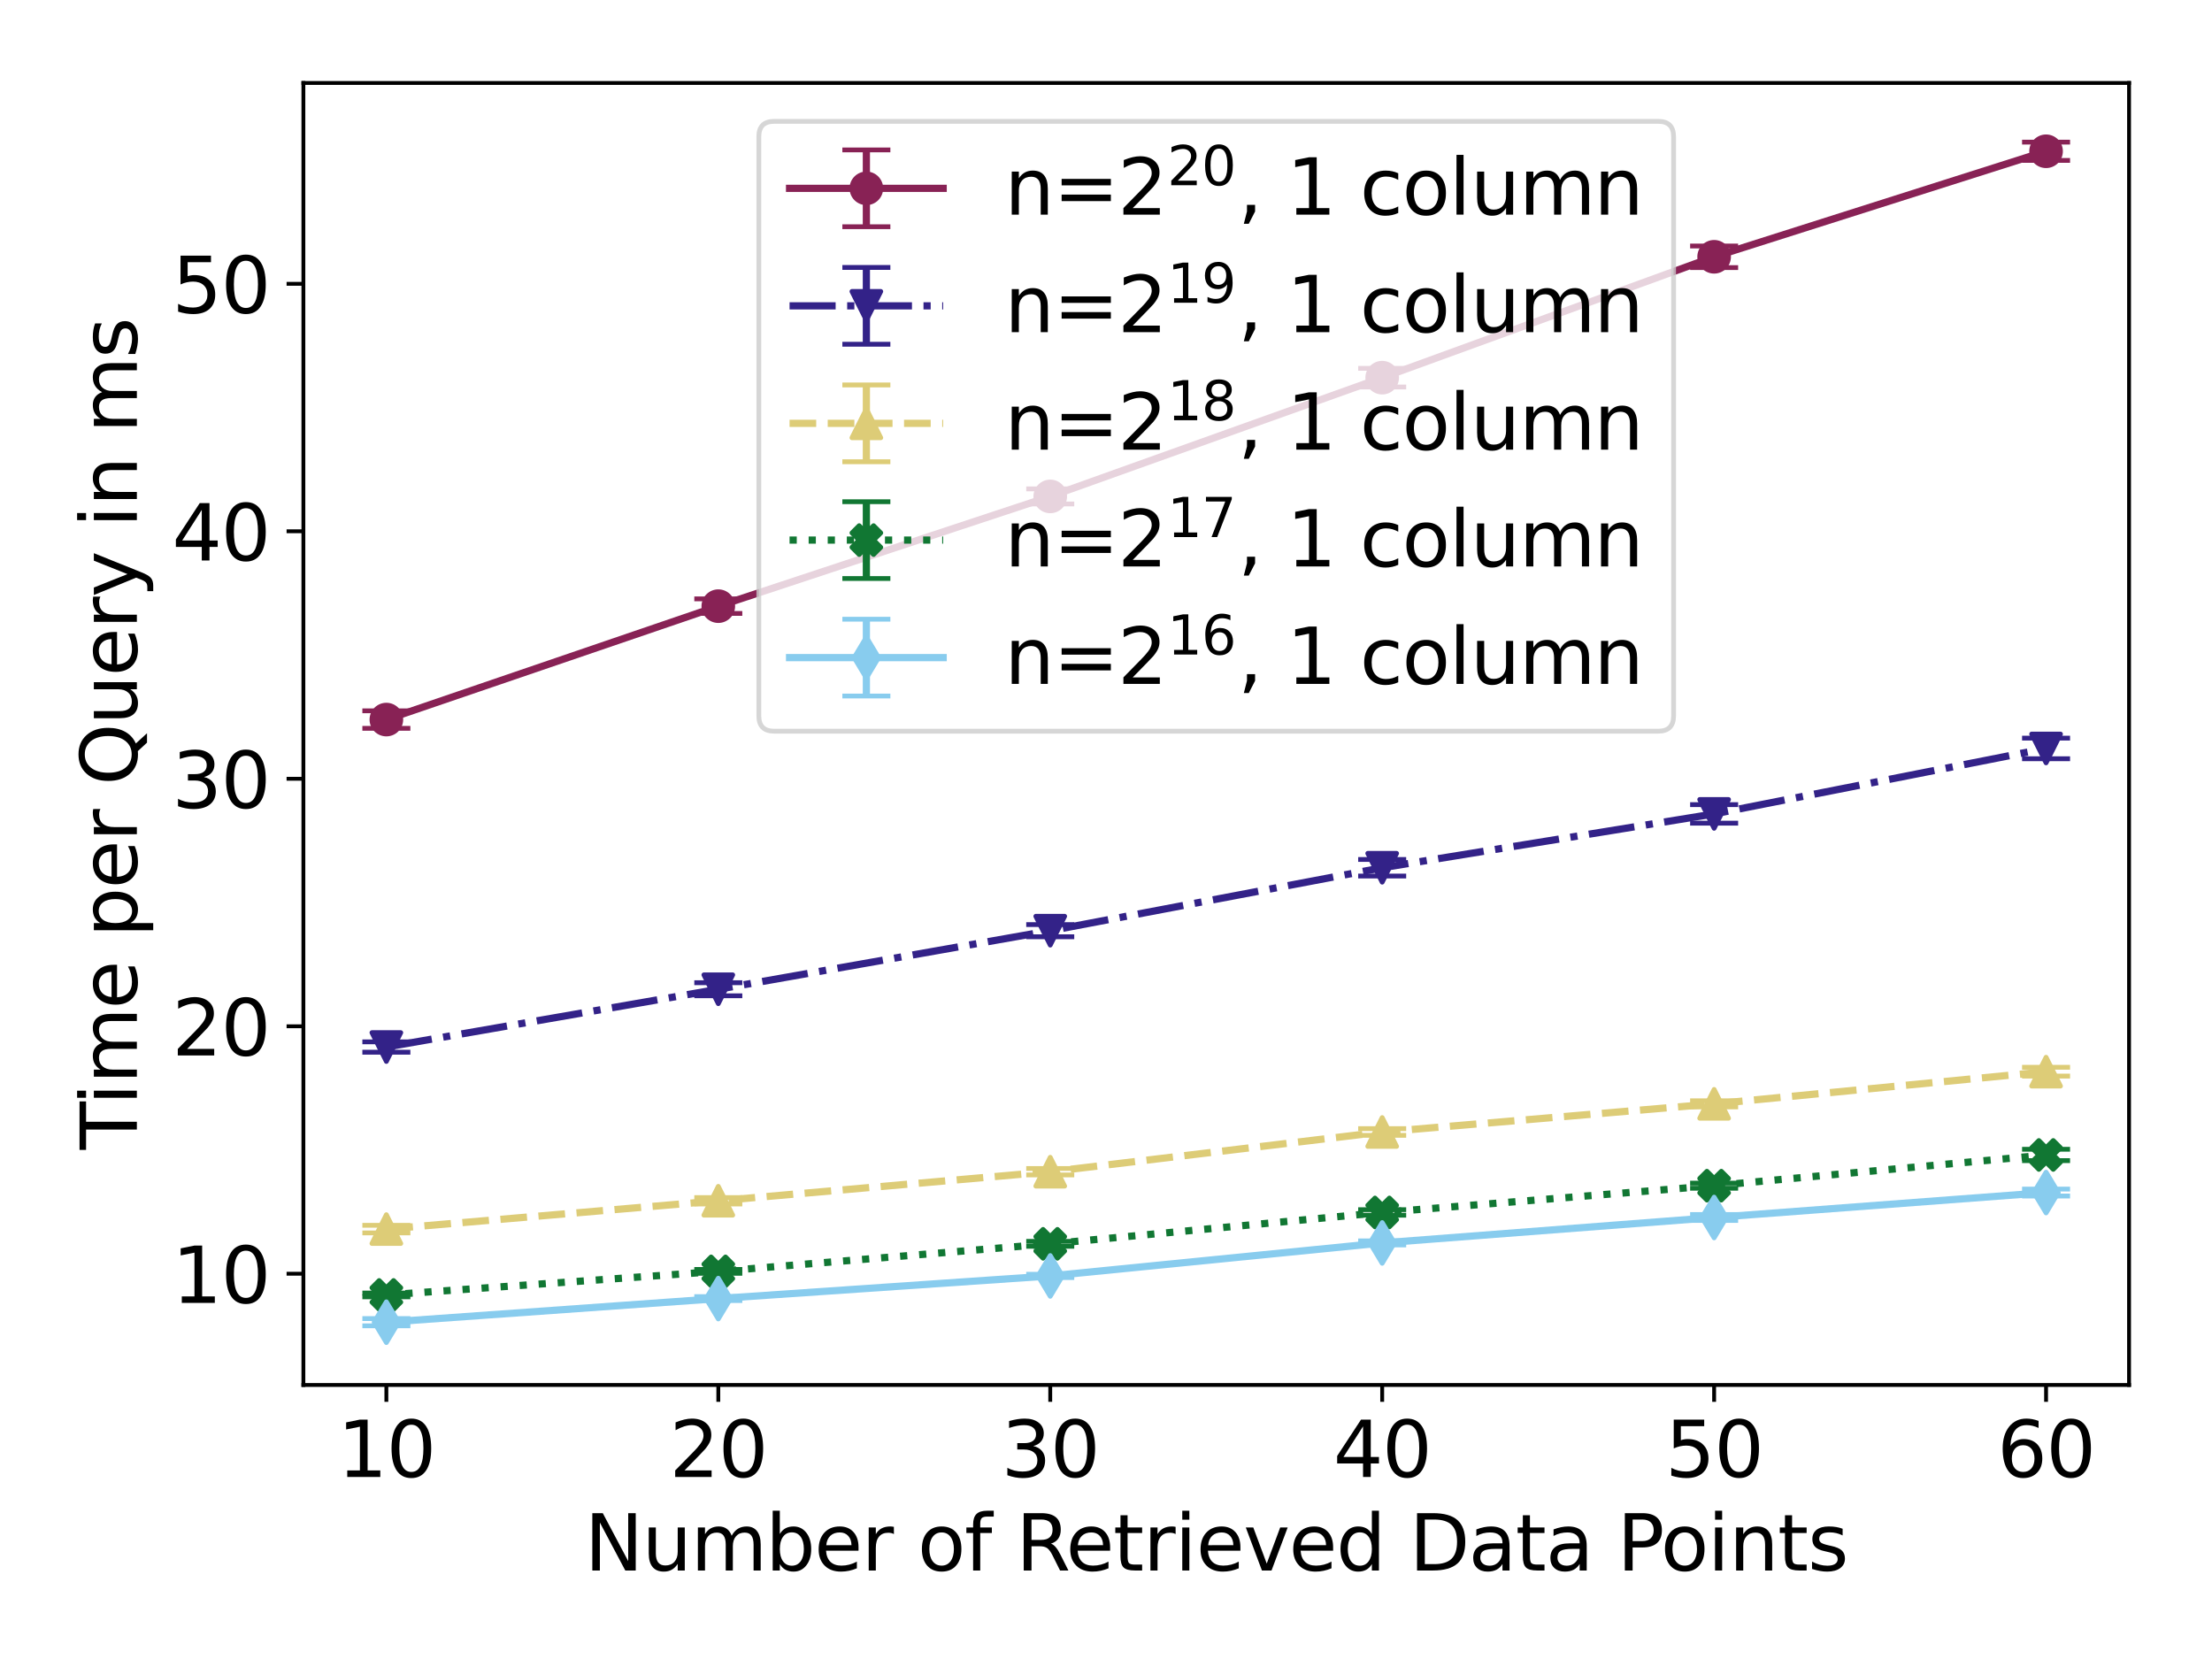 <?xml version="1.0" encoding="utf-8" standalone="no"?>
<!DOCTYPE svg PUBLIC "-//W3C//DTD SVG 1.1//EN"
  "http://www.w3.org/Graphics/SVG/1.1/DTD/svg11.dtd">
<svg xmlns:xlink="http://www.w3.org/1999/xlink" width="460.8pt" height="345.6pt" viewBox="0 0 460.8 345.6" xmlns="http://www.w3.org/2000/svg" version="1.1">
 <defs>
  <style type="text/css">*{stroke-linejoin: round; stroke-linecap: butt}</style>
 </defs>
 <g id="figure_1">
  <g id="patch_1">
   <path d="M 0 345.6 
L 460.8 345.6 
L 460.8 0 
L 0 0 
z
" style="fill: #ffffff"/>
  </g>
  <g id="axes_1">
   <g id="patch_2">
    <path d="M 63.2 288.52 
L 443.52 288.52 
L 443.52 17.28 
L 63.2 17.28 
z
" style="fill: #ffffff"/>
   </g>
   <g id="matplotlib.axis_1">
    <g id="xtick_1">
     <g id="line2d_1">
      <defs>
       <path id="m7bc2556f49" d="M 0 0 
L 0 3.5 
" style="stroke: #000000; stroke-width: 0.8"/>
      </defs>
      <g>
       <use xlink:href="#m7bc2556f49" x="80.487" y="288.52" style="stroke: #000000; stroke-width: 0.8"/>
      </g>
     </g>
     <g id="text_1">
      <!-- 10 -->
      <g transform="translate(70.307 307.678) scale(0.16 -0.16)">
       <defs>
        <path id="DejaVuSans-31" d="M 794 531 
L 1825 531 
L 1825 4091 
L 703 3866 
L 703 4441 
L 1819 4666 
L 2450 4666 
L 2450 531 
L 3481 531 
L 3481 0 
L 794 0 
L 794 531 
z
" transform="scale(0.016)"/>
        <path id="DejaVuSans-30" d="M 2034 4250 
Q 1547 4250 1301 3770 
Q 1056 3291 1056 2328 
Q 1056 1369 1301 889 
Q 1547 409 2034 409 
Q 2525 409 2770 889 
Q 3016 1369 3016 2328 
Q 3016 3291 2770 3770 
Q 2525 4250 2034 4250 
z
M 2034 4750 
Q 2819 4750 3233 4129 
Q 3647 3509 3647 2328 
Q 3647 1150 3233 529 
Q 2819 -91 2034 -91 
Q 1250 -91 836 529 
Q 422 1150 422 2328 
Q 422 3509 836 4129 
Q 1250 4750 2034 4750 
z
" transform="scale(0.016)"/>
       </defs>
       <use xlink:href="#DejaVuSans-31"/>
       <use xlink:href="#DejaVuSans-30" x="63.623"/>
      </g>
     </g>
    </g>
    <g id="xtick_2">
     <g id="line2d_2">
      <g>
       <use xlink:href="#m7bc2556f49" x="149.636" y="288.52" style="stroke: #000000; stroke-width: 0.8"/>
      </g>
     </g>
     <g id="text_2">
      <!-- 20 -->
      <g transform="translate(139.456 307.678) scale(0.16 -0.16)">
       <defs>
        <path id="DejaVuSans-32" d="M 1228 531 
L 3431 531 
L 3431 0 
L 469 0 
L 469 531 
Q 828 903 1448 1529 
Q 2069 2156 2228 2338 
Q 2531 2678 2651 2914 
Q 2772 3150 2772 3378 
Q 2772 3750 2511 3984 
Q 2250 4219 1831 4219 
Q 1534 4219 1204 4116 
Q 875 4013 500 3803 
L 500 4441 
Q 881 4594 1212 4672 
Q 1544 4750 1819 4750 
Q 2544 4750 2975 4387 
Q 3406 4025 3406 3419 
Q 3406 3131 3298 2873 
Q 3191 2616 2906 2266 
Q 2828 2175 2409 1742 
Q 1991 1309 1228 531 
z
" transform="scale(0.016)"/>
       </defs>
       <use xlink:href="#DejaVuSans-32"/>
       <use xlink:href="#DejaVuSans-30" x="63.623"/>
      </g>
     </g>
    </g>
    <g id="xtick_3">
     <g id="line2d_3">
      <g>
       <use xlink:href="#m7bc2556f49" x="218.785" y="288.52" style="stroke: #000000; stroke-width: 0.8"/>
      </g>
     </g>
     <g id="text_3">
      <!-- 30 -->
      <g transform="translate(208.605 307.678) scale(0.16 -0.16)">
       <defs>
        <path id="DejaVuSans-33" d="M 2597 2516 
Q 3050 2419 3304 2112 
Q 3559 1806 3559 1356 
Q 3559 666 3084 287 
Q 2609 -91 1734 -91 
Q 1441 -91 1130 -33 
Q 819 25 488 141 
L 488 750 
Q 750 597 1062 519 
Q 1375 441 1716 441 
Q 2309 441 2620 675 
Q 2931 909 2931 1356 
Q 2931 1769 2642 2001 
Q 2353 2234 1838 2234 
L 1294 2234 
L 1294 2753 
L 1863 2753 
Q 2328 2753 2575 2939 
Q 2822 3125 2822 3475 
Q 2822 3834 2567 4026 
Q 2313 4219 1838 4219 
Q 1578 4219 1281 4162 
Q 984 4106 628 3988 
L 628 4550 
Q 988 4650 1302 4700 
Q 1616 4750 1894 4750 
Q 2613 4750 3031 4423 
Q 3450 4097 3450 3541 
Q 3450 3153 3228 2886 
Q 3006 2619 2597 2516 
z
" transform="scale(0.016)"/>
       </defs>
       <use xlink:href="#DejaVuSans-33"/>
       <use xlink:href="#DejaVuSans-30" x="63.623"/>
      </g>
     </g>
    </g>
    <g id="xtick_4">
     <g id="line2d_4">
      <g>
       <use xlink:href="#m7bc2556f49" x="287.935" y="288.52" style="stroke: #000000; stroke-width: 0.8"/>
      </g>
     </g>
     <g id="text_4">
      <!-- 40 -->
      <g transform="translate(277.755 307.678) scale(0.16 -0.16)">
       <defs>
        <path id="DejaVuSans-34" d="M 2419 4116 
L 825 1625 
L 2419 1625 
L 2419 4116 
z
M 2253 4666 
L 3047 4666 
L 3047 1625 
L 3713 1625 
L 3713 1100 
L 3047 1100 
L 3047 0 
L 2419 0 
L 2419 1100 
L 313 1100 
L 313 1709 
L 2253 4666 
z
" transform="scale(0.016)"/>
       </defs>
       <use xlink:href="#DejaVuSans-34"/>
       <use xlink:href="#DejaVuSans-30" x="63.623"/>
      </g>
     </g>
    </g>
    <g id="xtick_5">
     <g id="line2d_5">
      <g>
       <use xlink:href="#m7bc2556f49" x="357.084" y="288.52" style="stroke: #000000; stroke-width: 0.8"/>
      </g>
     </g>
     <g id="text_5">
      <!-- 50 -->
      <g transform="translate(346.904 307.678) scale(0.16 -0.16)">
       <defs>
        <path id="DejaVuSans-35" d="M 691 4666 
L 3169 4666 
L 3169 4134 
L 1269 4134 
L 1269 2991 
Q 1406 3038 1543 3061 
Q 1681 3084 1819 3084 
Q 2600 3084 3056 2656 
Q 3513 2228 3513 1497 
Q 3513 744 3044 326 
Q 2575 -91 1722 -91 
Q 1428 -91 1123 -41 
Q 819 9 494 109 
L 494 744 
Q 775 591 1075 516 
Q 1375 441 1709 441 
Q 2250 441 2565 725 
Q 2881 1009 2881 1497 
Q 2881 1984 2565 2268 
Q 2250 2553 1709 2553 
Q 1456 2553 1204 2497 
Q 953 2441 691 2322 
L 691 4666 
z
" transform="scale(0.016)"/>
       </defs>
       <use xlink:href="#DejaVuSans-35"/>
       <use xlink:href="#DejaVuSans-30" x="63.623"/>
      </g>
     </g>
    </g>
    <g id="xtick_6">
     <g id="line2d_6">
      <g>
       <use xlink:href="#m7bc2556f49" x="426.233" y="288.52" style="stroke: #000000; stroke-width: 0.8"/>
      </g>
     </g>
     <g id="text_6">
      <!-- 60 -->
      <g transform="translate(416.053 307.678) scale(0.16 -0.16)">
       <defs>
        <path id="DejaVuSans-36" d="M 2113 2584 
Q 1688 2584 1439 2293 
Q 1191 2003 1191 1497 
Q 1191 994 1439 701 
Q 1688 409 2113 409 
Q 2538 409 2786 701 
Q 3034 994 3034 1497 
Q 3034 2003 2786 2293 
Q 2538 2584 2113 2584 
z
M 3366 4563 
L 3366 3988 
Q 3128 4100 2886 4159 
Q 2644 4219 2406 4219 
Q 1781 4219 1451 3797 
Q 1122 3375 1075 2522 
Q 1259 2794 1537 2939 
Q 1816 3084 2150 3084 
Q 2853 3084 3261 2657 
Q 3669 2231 3669 1497 
Q 3669 778 3244 343 
Q 2819 -91 2113 -91 
Q 1303 -91 875 529 
Q 447 1150 447 2328 
Q 447 3434 972 4092 
Q 1497 4750 2381 4750 
Q 2619 4750 2861 4703 
Q 3103 4656 3366 4563 
z
" transform="scale(0.016)"/>
       </defs>
       <use xlink:href="#DejaVuSans-36"/>
       <use xlink:href="#DejaVuSans-30" x="63.623"/>
      </g>
     </g>
    </g>
    <g id="text_7">
     <!-- Number of Retrieved Data Points -->
     <g transform="translate(121.787 327.163) scale(0.16 -0.16)">
      <defs>
       <path id="DejaVuSans-4e" d="M 628 4666 
L 1478 4666 
L 3547 763 
L 3547 4666 
L 4159 4666 
L 4159 0 
L 3309 0 
L 1241 3903 
L 1241 0 
L 628 0 
L 628 4666 
z
" transform="scale(0.016)"/>
       <path id="DejaVuSans-75" d="M 544 1381 
L 544 3500 
L 1119 3500 
L 1119 1403 
Q 1119 906 1312 657 
Q 1506 409 1894 409 
Q 2359 409 2629 706 
Q 2900 1003 2900 1516 
L 2900 3500 
L 3475 3500 
L 3475 0 
L 2900 0 
L 2900 538 
Q 2691 219 2414 64 
Q 2138 -91 1772 -91 
Q 1169 -91 856 284 
Q 544 659 544 1381 
z
M 1991 3584 
L 1991 3584 
z
" transform="scale(0.016)"/>
       <path id="DejaVuSans-6d" d="M 3328 2828 
Q 3544 3216 3844 3400 
Q 4144 3584 4550 3584 
Q 5097 3584 5394 3201 
Q 5691 2819 5691 2113 
L 5691 0 
L 5113 0 
L 5113 2094 
Q 5113 2597 4934 2840 
Q 4756 3084 4391 3084 
Q 3944 3084 3684 2787 
Q 3425 2491 3425 1978 
L 3425 0 
L 2847 0 
L 2847 2094 
Q 2847 2600 2669 2842 
Q 2491 3084 2119 3084 
Q 1678 3084 1418 2786 
Q 1159 2488 1159 1978 
L 1159 0 
L 581 0 
L 581 3500 
L 1159 3500 
L 1159 2956 
Q 1356 3278 1631 3431 
Q 1906 3584 2284 3584 
Q 2666 3584 2933 3390 
Q 3200 3197 3328 2828 
z
" transform="scale(0.016)"/>
       <path id="DejaVuSans-62" d="M 3116 1747 
Q 3116 2381 2855 2742 
Q 2594 3103 2138 3103 
Q 1681 3103 1420 2742 
Q 1159 2381 1159 1747 
Q 1159 1113 1420 752 
Q 1681 391 2138 391 
Q 2594 391 2855 752 
Q 3116 1113 3116 1747 
z
M 1159 2969 
Q 1341 3281 1617 3432 
Q 1894 3584 2278 3584 
Q 2916 3584 3314 3078 
Q 3713 2572 3713 1747 
Q 3713 922 3314 415 
Q 2916 -91 2278 -91 
Q 1894 -91 1617 61 
Q 1341 213 1159 525 
L 1159 0 
L 581 0 
L 581 4863 
L 1159 4863 
L 1159 2969 
z
" transform="scale(0.016)"/>
       <path id="DejaVuSans-65" d="M 3597 1894 
L 3597 1613 
L 953 1613 
Q 991 1019 1311 708 
Q 1631 397 2203 397 
Q 2534 397 2845 478 
Q 3156 559 3463 722 
L 3463 178 
Q 3153 47 2828 -22 
Q 2503 -91 2169 -91 
Q 1331 -91 842 396 
Q 353 884 353 1716 
Q 353 2575 817 3079 
Q 1281 3584 2069 3584 
Q 2775 3584 3186 3129 
Q 3597 2675 3597 1894 
z
M 3022 2063 
Q 3016 2534 2758 2815 
Q 2500 3097 2075 3097 
Q 1594 3097 1305 2825 
Q 1016 2553 972 2059 
L 3022 2063 
z
" transform="scale(0.016)"/>
       <path id="DejaVuSans-72" d="M 2631 2963 
Q 2534 3019 2420 3045 
Q 2306 3072 2169 3072 
Q 1681 3072 1420 2755 
Q 1159 2438 1159 1844 
L 1159 0 
L 581 0 
L 581 3500 
L 1159 3500 
L 1159 2956 
Q 1341 3275 1631 3429 
Q 1922 3584 2338 3584 
Q 2397 3584 2469 3576 
Q 2541 3569 2628 3553 
L 2631 2963 
z
" transform="scale(0.016)"/>
       <path id="DejaVuSans-20" transform="scale(0.016)"/>
       <path id="DejaVuSans-6f" d="M 1959 3097 
Q 1497 3097 1228 2736 
Q 959 2375 959 1747 
Q 959 1119 1226 758 
Q 1494 397 1959 397 
Q 2419 397 2687 759 
Q 2956 1122 2956 1747 
Q 2956 2369 2687 2733 
Q 2419 3097 1959 3097 
z
M 1959 3584 
Q 2709 3584 3137 3096 
Q 3566 2609 3566 1747 
Q 3566 888 3137 398 
Q 2709 -91 1959 -91 
Q 1206 -91 779 398 
Q 353 888 353 1747 
Q 353 2609 779 3096 
Q 1206 3584 1959 3584 
z
" transform="scale(0.016)"/>
       <path id="DejaVuSans-66" d="M 2375 4863 
L 2375 4384 
L 1825 4384 
Q 1516 4384 1395 4259 
Q 1275 4134 1275 3809 
L 1275 3500 
L 2222 3500 
L 2222 3053 
L 1275 3053 
L 1275 0 
L 697 0 
L 697 3053 
L 147 3053 
L 147 3500 
L 697 3500 
L 697 3744 
Q 697 4328 969 4595 
Q 1241 4863 1831 4863 
L 2375 4863 
z
" transform="scale(0.016)"/>
       <path id="DejaVuSans-52" d="M 2841 2188 
Q 3044 2119 3236 1894 
Q 3428 1669 3622 1275 
L 4263 0 
L 3584 0 
L 2988 1197 
Q 2756 1666 2539 1819 
Q 2322 1972 1947 1972 
L 1259 1972 
L 1259 0 
L 628 0 
L 628 4666 
L 2053 4666 
Q 2853 4666 3247 4331 
Q 3641 3997 3641 3322 
Q 3641 2881 3436 2590 
Q 3231 2300 2841 2188 
z
M 1259 4147 
L 1259 2491 
L 2053 2491 
Q 2509 2491 2742 2702 
Q 2975 2913 2975 3322 
Q 2975 3731 2742 3939 
Q 2509 4147 2053 4147 
L 1259 4147 
z
" transform="scale(0.016)"/>
       <path id="DejaVuSans-74" d="M 1172 4494 
L 1172 3500 
L 2356 3500 
L 2356 3053 
L 1172 3053 
L 1172 1153 
Q 1172 725 1289 603 
Q 1406 481 1766 481 
L 2356 481 
L 2356 0 
L 1766 0 
Q 1100 0 847 248 
Q 594 497 594 1153 
L 594 3053 
L 172 3053 
L 172 3500 
L 594 3500 
L 594 4494 
L 1172 4494 
z
" transform="scale(0.016)"/>
       <path id="DejaVuSans-69" d="M 603 3500 
L 1178 3500 
L 1178 0 
L 603 0 
L 603 3500 
z
M 603 4863 
L 1178 4863 
L 1178 4134 
L 603 4134 
L 603 4863 
z
" transform="scale(0.016)"/>
       <path id="DejaVuSans-76" d="M 191 3500 
L 800 3500 
L 1894 563 
L 2988 3500 
L 3597 3500 
L 2284 0 
L 1503 0 
L 191 3500 
z
" transform="scale(0.016)"/>
       <path id="DejaVuSans-64" d="M 2906 2969 
L 2906 4863 
L 3481 4863 
L 3481 0 
L 2906 0 
L 2906 525 
Q 2725 213 2448 61 
Q 2172 -91 1784 -91 
Q 1150 -91 751 415 
Q 353 922 353 1747 
Q 353 2572 751 3078 
Q 1150 3584 1784 3584 
Q 2172 3584 2448 3432 
Q 2725 3281 2906 2969 
z
M 947 1747 
Q 947 1113 1208 752 
Q 1469 391 1925 391 
Q 2381 391 2643 752 
Q 2906 1113 2906 1747 
Q 2906 2381 2643 2742 
Q 2381 3103 1925 3103 
Q 1469 3103 1208 2742 
Q 947 2381 947 1747 
z
" transform="scale(0.016)"/>
       <path id="DejaVuSans-44" d="M 1259 4147 
L 1259 519 
L 2022 519 
Q 2988 519 3436 956 
Q 3884 1394 3884 2338 
Q 3884 3275 3436 3711 
Q 2988 4147 2022 4147 
L 1259 4147 
z
M 628 4666 
L 1925 4666 
Q 3281 4666 3915 4102 
Q 4550 3538 4550 2338 
Q 4550 1131 3912 565 
Q 3275 0 1925 0 
L 628 0 
L 628 4666 
z
" transform="scale(0.016)"/>
       <path id="DejaVuSans-61" d="M 2194 1759 
Q 1497 1759 1228 1600 
Q 959 1441 959 1056 
Q 959 750 1161 570 
Q 1363 391 1709 391 
Q 2188 391 2477 730 
Q 2766 1069 2766 1631 
L 2766 1759 
L 2194 1759 
z
M 3341 1997 
L 3341 0 
L 2766 0 
L 2766 531 
Q 2569 213 2275 61 
Q 1981 -91 1556 -91 
Q 1019 -91 701 211 
Q 384 513 384 1019 
Q 384 1609 779 1909 
Q 1175 2209 1959 2209 
L 2766 2209 
L 2766 2266 
Q 2766 2663 2505 2880 
Q 2244 3097 1772 3097 
Q 1472 3097 1187 3025 
Q 903 2953 641 2809 
L 641 3341 
Q 956 3463 1253 3523 
Q 1550 3584 1831 3584 
Q 2591 3584 2966 3190 
Q 3341 2797 3341 1997 
z
" transform="scale(0.016)"/>
       <path id="DejaVuSans-50" d="M 1259 4147 
L 1259 2394 
L 2053 2394 
Q 2494 2394 2734 2622 
Q 2975 2850 2975 3272 
Q 2975 3691 2734 3919 
Q 2494 4147 2053 4147 
L 1259 4147 
z
M 628 4666 
L 2053 4666 
Q 2838 4666 3239 4311 
Q 3641 3956 3641 3272 
Q 3641 2581 3239 2228 
Q 2838 1875 2053 1875 
L 1259 1875 
L 1259 0 
L 628 0 
L 628 4666 
z
" transform="scale(0.016)"/>
       <path id="DejaVuSans-6e" d="M 3513 2113 
L 3513 0 
L 2938 0 
L 2938 2094 
Q 2938 2591 2744 2837 
Q 2550 3084 2163 3084 
Q 1697 3084 1428 2787 
Q 1159 2491 1159 1978 
L 1159 0 
L 581 0 
L 581 3500 
L 1159 3500 
L 1159 2956 
Q 1366 3272 1645 3428 
Q 1925 3584 2291 3584 
Q 2894 3584 3203 3211 
Q 3513 2838 3513 2113 
z
" transform="scale(0.016)"/>
       <path id="DejaVuSans-73" d="M 2834 3397 
L 2834 2853 
Q 2591 2978 2328 3040 
Q 2066 3103 1784 3103 
Q 1356 3103 1142 2972 
Q 928 2841 928 2578 
Q 928 2378 1081 2264 
Q 1234 2150 1697 2047 
L 1894 2003 
Q 2506 1872 2764 1633 
Q 3022 1394 3022 966 
Q 3022 478 2636 193 
Q 2250 -91 1575 -91 
Q 1294 -91 989 -36 
Q 684 19 347 128 
L 347 722 
Q 666 556 975 473 
Q 1284 391 1588 391 
Q 1994 391 2212 530 
Q 2431 669 2431 922 
Q 2431 1156 2273 1281 
Q 2116 1406 1581 1522 
L 1381 1569 
Q 847 1681 609 1914 
Q 372 2147 372 2553 
Q 372 3047 722 3315 
Q 1072 3584 1716 3584 
Q 2034 3584 2315 3537 
Q 2597 3491 2834 3397 
z
" transform="scale(0.016)"/>
      </defs>
      <use xlink:href="#DejaVuSans-4e"/>
      <use xlink:href="#DejaVuSans-75" x="74.805"/>
      <use xlink:href="#DejaVuSans-6d" x="138.184"/>
      <use xlink:href="#DejaVuSans-62" x="235.596"/>
      <use xlink:href="#DejaVuSans-65" x="299.072"/>
      <use xlink:href="#DejaVuSans-72" x="360.596"/>
      <use xlink:href="#DejaVuSans-20" x="401.709"/>
      <use xlink:href="#DejaVuSans-6f" x="433.496"/>
      <use xlink:href="#DejaVuSans-66" x="494.678"/>
      <use xlink:href="#DejaVuSans-20" x="529.883"/>
      <use xlink:href="#DejaVuSans-52" x="561.67"/>
      <use xlink:href="#DejaVuSans-65" x="626.652"/>
      <use xlink:href="#DejaVuSans-74" x="688.176"/>
      <use xlink:href="#DejaVuSans-72" x="727.385"/>
      <use xlink:href="#DejaVuSans-69" x="768.498"/>
      <use xlink:href="#DejaVuSans-65" x="796.281"/>
      <use xlink:href="#DejaVuSans-76" x="857.805"/>
      <use xlink:href="#DejaVuSans-65" x="916.984"/>
      <use xlink:href="#DejaVuSans-64" x="978.508"/>
      <use xlink:href="#DejaVuSans-20" x="1041.984"/>
      <use xlink:href="#DejaVuSans-44" x="1073.771"/>
      <use xlink:href="#DejaVuSans-61" x="1150.773"/>
      <use xlink:href="#DejaVuSans-74" x="1212.053"/>
      <use xlink:href="#DejaVuSans-61" x="1251.262"/>
      <use xlink:href="#DejaVuSans-20" x="1312.541"/>
      <use xlink:href="#DejaVuSans-50" x="1344.328"/>
      <use xlink:href="#DejaVuSans-6f" x="1401.006"/>
      <use xlink:href="#DejaVuSans-69" x="1462.188"/>
      <use xlink:href="#DejaVuSans-6e" x="1489.971"/>
      <use xlink:href="#DejaVuSans-74" x="1553.35"/>
      <use xlink:href="#DejaVuSans-73" x="1592.559"/>
     </g>
    </g>
   </g>
   <g id="matplotlib.axis_2">
    <g id="ytick_1">
     <g id="line2d_7">
      <defs>
       <path id="meb404eed61" d="M 0 0 
L -3.5 0 
" style="stroke: #000000; stroke-width: 0.8"/>
      </defs>
      <g>
       <use xlink:href="#meb404eed61" x="63.2" y="265.345" style="stroke: #000000; stroke-width: 0.8"/>
      </g>
     </g>
     <g id="text_8">
      <!-- 10 -->
      <g transform="translate(35.84 271.423) scale(0.16 -0.16)">
       <use xlink:href="#DejaVuSans-31"/>
       <use xlink:href="#DejaVuSans-30" x="63.623"/>
      </g>
     </g>
    </g>
    <g id="ytick_2">
     <g id="line2d_8">
      <g>
       <use xlink:href="#meb404eed61" x="63.2" y="213.789" style="stroke: #000000; stroke-width: 0.8"/>
      </g>
     </g>
     <g id="text_9">
      <!-- 20 -->
      <g transform="translate(35.84 219.867) scale(0.16 -0.16)">
       <use xlink:href="#DejaVuSans-32"/>
       <use xlink:href="#DejaVuSans-30" x="63.623"/>
      </g>
     </g>
    </g>
    <g id="ytick_3">
     <g id="line2d_9">
      <g>
       <use xlink:href="#meb404eed61" x="63.2" y="162.233" style="stroke: #000000; stroke-width: 0.8"/>
      </g>
     </g>
     <g id="text_10">
      <!-- 30 -->
      <g transform="translate(35.84 168.311) scale(0.16 -0.16)">
       <use xlink:href="#DejaVuSans-33"/>
       <use xlink:href="#DejaVuSans-30" x="63.623"/>
      </g>
     </g>
    </g>
    <g id="ytick_4">
     <g id="line2d_10">
      <g>
       <use xlink:href="#meb404eed61" x="63.2" y="110.677" style="stroke: #000000; stroke-width: 0.8"/>
      </g>
     </g>
     <g id="text_11">
      <!-- 40 -->
      <g transform="translate(35.84 116.755) scale(0.16 -0.16)">
       <use xlink:href="#DejaVuSans-34"/>
       <use xlink:href="#DejaVuSans-30" x="63.623"/>
      </g>
     </g>
    </g>
    <g id="ytick_5">
     <g id="line2d_11">
      <g>
       <use xlink:href="#meb404eed61" x="63.2" y="59.121" style="stroke: #000000; stroke-width: 0.8"/>
      </g>
     </g>
     <g id="text_12">
      <!-- 50 -->
      <g transform="translate(35.84 65.199) scale(0.16 -0.16)">
       <use xlink:href="#DejaVuSans-35"/>
       <use xlink:href="#DejaVuSans-30" x="63.623"/>
      </g>
     </g>
    </g>
    <g id="text_13">
     <!-- Time per Query in ms -->
     <g transform="translate(28.512 239.5) rotate(-90) scale(0.16 -0.16)">
      <defs>
       <path id="DejaVuSans-54" d="M -19 4666 
L 3928 4666 
L 3928 4134 
L 2272 4134 
L 2272 0 
L 1638 0 
L 1638 4134 
L -19 4134 
L -19 4666 
z
" transform="scale(0.016)"/>
       <path id="DejaVuSans-70" d="M 1159 525 
L 1159 -1331 
L 581 -1331 
L 581 3500 
L 1159 3500 
L 1159 2969 
Q 1341 3281 1617 3432 
Q 1894 3584 2278 3584 
Q 2916 3584 3314 3078 
Q 3713 2572 3713 1747 
Q 3713 922 3314 415 
Q 2916 -91 2278 -91 
Q 1894 -91 1617 61 
Q 1341 213 1159 525 
z
M 3116 1747 
Q 3116 2381 2855 2742 
Q 2594 3103 2138 3103 
Q 1681 3103 1420 2742 
Q 1159 2381 1159 1747 
Q 1159 1113 1420 752 
Q 1681 391 2138 391 
Q 2594 391 2855 752 
Q 3116 1113 3116 1747 
z
" transform="scale(0.016)"/>
       <path id="DejaVuSans-51" d="M 2522 4238 
Q 1834 4238 1429 3725 
Q 1025 3213 1025 2328 
Q 1025 1447 1429 934 
Q 1834 422 2522 422 
Q 3209 422 3611 934 
Q 4013 1447 4013 2328 
Q 4013 3213 3611 3725 
Q 3209 4238 2522 4238 
z
M 3406 84 
L 4238 -825 
L 3475 -825 
L 2784 -78 
Q 2681 -84 2626 -87 
Q 2572 -91 2522 -91 
Q 1538 -91 948 567 
Q 359 1225 359 2328 
Q 359 3434 948 4092 
Q 1538 4750 2522 4750 
Q 3503 4750 4090 4092 
Q 4678 3434 4678 2328 
Q 4678 1516 4351 937 
Q 4025 359 3406 84 
z
" transform="scale(0.016)"/>
       <path id="DejaVuSans-79" d="M 2059 -325 
Q 1816 -950 1584 -1140 
Q 1353 -1331 966 -1331 
L 506 -1331 
L 506 -850 
L 844 -850 
Q 1081 -850 1212 -737 
Q 1344 -625 1503 -206 
L 1606 56 
L 191 3500 
L 800 3500 
L 1894 763 
L 2988 3500 
L 3597 3500 
L 2059 -325 
z
" transform="scale(0.016)"/>
      </defs>
      <use xlink:href="#DejaVuSans-54"/>
      <use xlink:href="#DejaVuSans-69" x="57.959"/>
      <use xlink:href="#DejaVuSans-6d" x="85.742"/>
      <use xlink:href="#DejaVuSans-65" x="183.154"/>
      <use xlink:href="#DejaVuSans-20" x="244.678"/>
      <use xlink:href="#DejaVuSans-70" x="276.465"/>
      <use xlink:href="#DejaVuSans-65" x="339.941"/>
      <use xlink:href="#DejaVuSans-72" x="401.465"/>
      <use xlink:href="#DejaVuSans-20" x="442.578"/>
      <use xlink:href="#DejaVuSans-51" x="474.365"/>
      <use xlink:href="#DejaVuSans-75" x="553.076"/>
      <use xlink:href="#DejaVuSans-65" x="616.455"/>
      <use xlink:href="#DejaVuSans-72" x="677.979"/>
      <use xlink:href="#DejaVuSans-79" x="719.092"/>
      <use xlink:href="#DejaVuSans-20" x="778.271"/>
      <use xlink:href="#DejaVuSans-69" x="810.059"/>
      <use xlink:href="#DejaVuSans-6e" x="837.842"/>
      <use xlink:href="#DejaVuSans-20" x="901.221"/>
      <use xlink:href="#DejaVuSans-6d" x="933.008"/>
      <use xlink:href="#DejaVuSans-73" x="1030.42"/>
     </g>
    </g>
   </g>
   <g id="LineCollection_1">
    <path d="M 80.487 151.723 
L 80.487 148.08 
" clip-path="url(#pa0c0a3bf74)" style="fill: none; stroke: #882255; stroke-width: 1.5"/>
    <path d="M 149.636 127.791 
L 149.636 124.756 
" clip-path="url(#pa0c0a3bf74)" style="fill: none; stroke: #882255; stroke-width: 1.5"/>
    <path d="M 218.785 104.982 
L 218.785 101.844 
" clip-path="url(#pa0c0a3bf74)" style="fill: none; stroke: #882255; stroke-width: 1.5"/>
    <path d="M 287.935 80.618 
L 287.935 76.732 
" clip-path="url(#pa0c0a3bf74)" style="fill: none; stroke: #882255; stroke-width: 1.5"/>
    <path d="M 357.084 55.741 
L 357.084 51.244 
" clip-path="url(#pa0c0a3bf74)" style="fill: none; stroke: #882255; stroke-width: 1.5"/>
    <path d="M 426.233 33.416 
L 426.233 29.609 
" clip-path="url(#pa0c0a3bf74)" style="fill: none; stroke: #882255; stroke-width: 1.5"/>
   </g>
   <g id="line2d_12">
    <defs>
     <path id="m6768d78aa8" d="M 5 0 
L -5 -0 
" style="stroke: #882255"/>
    </defs>
    <g clip-path="url(#pa0c0a3bf74)">
     <use xlink:href="#m6768d78aa8" x="80.487" y="151.723" style="fill: #882255; stroke: #882255"/>
     <use xlink:href="#m6768d78aa8" x="149.636" y="127.791" style="fill: #882255; stroke: #882255"/>
     <use xlink:href="#m6768d78aa8" x="218.785" y="104.982" style="fill: #882255; stroke: #882255"/>
     <use xlink:href="#m6768d78aa8" x="287.935" y="80.618" style="fill: #882255; stroke: #882255"/>
     <use xlink:href="#m6768d78aa8" x="357.084" y="55.741" style="fill: #882255; stroke: #882255"/>
     <use xlink:href="#m6768d78aa8" x="426.233" y="33.416" style="fill: #882255; stroke: #882255"/>
    </g>
   </g>
   <g id="line2d_13">
    <g clip-path="url(#pa0c0a3bf74)">
     <use xlink:href="#m6768d78aa8" x="80.487" y="148.08" style="fill: #882255; stroke: #882255"/>
     <use xlink:href="#m6768d78aa8" x="149.636" y="124.756" style="fill: #882255; stroke: #882255"/>
     <use xlink:href="#m6768d78aa8" x="218.785" y="101.844" style="fill: #882255; stroke: #882255"/>
     <use xlink:href="#m6768d78aa8" x="287.935" y="76.732" style="fill: #882255; stroke: #882255"/>
     <use xlink:href="#m6768d78aa8" x="357.084" y="51.244" style="fill: #882255; stroke: #882255"/>
     <use xlink:href="#m6768d78aa8" x="426.233" y="29.609" style="fill: #882255; stroke: #882255"/>
    </g>
   </g>
   <g id="LineCollection_2">
    <path d="M 80.487 219.193 
L 80.487 217.036 
" clip-path="url(#pa0c0a3bf74)" style="fill: none; stroke: #332288; stroke-width: 1.5"/>
    <path d="M 149.636 207.443 
L 149.636 204.716 
" clip-path="url(#pa0c0a3bf74)" style="fill: none; stroke: #332288; stroke-width: 1.5"/>
    <path d="M 218.785 195.144 
L 218.785 192.612 
" clip-path="url(#pa0c0a3bf74)" style="fill: none; stroke: #332288; stroke-width: 1.5"/>
    <path d="M 287.935 182.496 
L 287.935 179.046 
" clip-path="url(#pa0c0a3bf74)" style="fill: none; stroke: #332288; stroke-width: 1.5"/>
    <path d="M 357.084 171.48 
L 357.084 167.621 
" clip-path="url(#pa0c0a3bf74)" style="fill: none; stroke: #332288; stroke-width: 1.5"/>
    <path d="M 426.233 158.059 
L 426.233 153.769 
" clip-path="url(#pa0c0a3bf74)" style="fill: none; stroke: #332288; stroke-width: 1.5"/>
   </g>
   <g id="line2d_14">
    <defs>
     <path id="mbf26e0f2fa" d="M 5 0 
L -5 -0 
" style="stroke: #332288"/>
    </defs>
    <g clip-path="url(#pa0c0a3bf74)">
     <use xlink:href="#mbf26e0f2fa" x="80.487" y="219.193" style="fill: #332288; stroke: #332288"/>
     <use xlink:href="#mbf26e0f2fa" x="149.636" y="207.443" style="fill: #332288; stroke: #332288"/>
     <use xlink:href="#mbf26e0f2fa" x="218.785" y="195.144" style="fill: #332288; stroke: #332288"/>
     <use xlink:href="#mbf26e0f2fa" x="287.935" y="182.496" style="fill: #332288; stroke: #332288"/>
     <use xlink:href="#mbf26e0f2fa" x="357.084" y="171.48" style="fill: #332288; stroke: #332288"/>
     <use xlink:href="#mbf26e0f2fa" x="426.233" y="158.059" style="fill: #332288; stroke: #332288"/>
    </g>
   </g>
   <g id="line2d_15">
    <g clip-path="url(#pa0c0a3bf74)">
     <use xlink:href="#mbf26e0f2fa" x="80.487" y="217.036" style="fill: #332288; stroke: #332288"/>
     <use xlink:href="#mbf26e0f2fa" x="149.636" y="204.716" style="fill: #332288; stroke: #332288"/>
     <use xlink:href="#mbf26e0f2fa" x="218.785" y="192.612" style="fill: #332288; stroke: #332288"/>
     <use xlink:href="#mbf26e0f2fa" x="287.935" y="179.046" style="fill: #332288; stroke: #332288"/>
     <use xlink:href="#mbf26e0f2fa" x="357.084" y="167.621" style="fill: #332288; stroke: #332288"/>
     <use xlink:href="#mbf26e0f2fa" x="426.233" y="153.769" style="fill: #332288; stroke: #332288"/>
    </g>
   </g>
   <g id="LineCollection_3">
    <path d="M 80.487 256.834 
L 80.487 255.249 
" clip-path="url(#pa0c0a3bf74)" style="fill: none; stroke: #ddcc77; stroke-width: 1.5"/>
    <path d="M 149.636 250.81 
L 149.636 249.475 
" clip-path="url(#pa0c0a3bf74)" style="fill: none; stroke: #ddcc77; stroke-width: 1.5"/>
    <path d="M 218.785 244.755 
L 218.785 243.422 
" clip-path="url(#pa0c0a3bf74)" style="fill: none; stroke: #ddcc77; stroke-width: 1.5"/>
    <path d="M 287.935 236.509 
L 287.935 235.117 
" clip-path="url(#pa0c0a3bf74)" style="fill: none; stroke: #ddcc77; stroke-width: 1.5"/>
    <path d="M 357.084 230.589 
L 357.084 229.31 
" clip-path="url(#pa0c0a3bf74)" style="fill: none; stroke: #ddcc77; stroke-width: 1.5"/>
    <path d="M 426.233 224.169 
L 426.233 222.333 
" clip-path="url(#pa0c0a3bf74)" style="fill: none; stroke: #ddcc77; stroke-width: 1.5"/>
   </g>
   <g id="line2d_16">
    <defs>
     <path id="m455454386c" d="M 5 0 
L -5 -0 
" style="stroke: #ddcc77"/>
    </defs>
    <g clip-path="url(#pa0c0a3bf74)">
     <use xlink:href="#m455454386c" x="80.487" y="256.834" style="fill: #ddcc77; stroke: #ddcc77"/>
     <use xlink:href="#m455454386c" x="149.636" y="250.81" style="fill: #ddcc77; stroke: #ddcc77"/>
     <use xlink:href="#m455454386c" x="218.785" y="244.755" style="fill: #ddcc77; stroke: #ddcc77"/>
     <use xlink:href="#m455454386c" x="287.935" y="236.509" style="fill: #ddcc77; stroke: #ddcc77"/>
     <use xlink:href="#m455454386c" x="357.084" y="230.589" style="fill: #ddcc77; stroke: #ddcc77"/>
     <use xlink:href="#m455454386c" x="426.233" y="224.169" style="fill: #ddcc77; stroke: #ddcc77"/>
    </g>
   </g>
   <g id="line2d_17">
    <g clip-path="url(#pa0c0a3bf74)">
     <use xlink:href="#m455454386c" x="80.487" y="255.249" style="fill: #ddcc77; stroke: #ddcc77"/>
     <use xlink:href="#m455454386c" x="149.636" y="249.475" style="fill: #ddcc77; stroke: #ddcc77"/>
     <use xlink:href="#m455454386c" x="218.785" y="243.422" style="fill: #ddcc77; stroke: #ddcc77"/>
     <use xlink:href="#m455454386c" x="287.935" y="235.117" style="fill: #ddcc77; stroke: #ddcc77"/>
     <use xlink:href="#m455454386c" x="357.084" y="229.31" style="fill: #ddcc77; stroke: #ddcc77"/>
     <use xlink:href="#m455454386c" x="426.233" y="222.333" style="fill: #ddcc77; stroke: #ddcc77"/>
    </g>
   </g>
   <g id="LineCollection_4">
    <path d="M 80.487 270.16 
L 80.487 269.362 
" clip-path="url(#pa0c0a3bf74)" style="fill: none; stroke: #117733; stroke-width: 1.5"/>
    <path d="M 149.636 265.254 
L 149.636 264.448 
" clip-path="url(#pa0c0a3bf74)" style="fill: none; stroke: #117733; stroke-width: 1.5"/>
    <path d="M 218.785 259.623 
L 218.785 258.594 
" clip-path="url(#pa0c0a3bf74)" style="fill: none; stroke: #117733; stroke-width: 1.5"/>
    <path d="M 287.935 253.154 
L 287.935 251.999 
" clip-path="url(#pa0c0a3bf74)" style="fill: none; stroke: #117733; stroke-width: 1.5"/>
    <path d="M 357.084 247.53 
L 357.084 246.464 
" clip-path="url(#pa0c0a3bf74)" style="fill: none; stroke: #117733; stroke-width: 1.5"/>
    <path d="M 426.233 241.778 
L 426.233 239.417 
" clip-path="url(#pa0c0a3bf74)" style="fill: none; stroke: #117733; stroke-width: 1.5"/>
   </g>
   <g id="line2d_18">
    <defs>
     <path id="m3f598d5350" d="M 5 0 
L -5 -0 
" style="stroke: #117733"/>
    </defs>
    <g clip-path="url(#pa0c0a3bf74)">
     <use xlink:href="#m3f598d5350" x="80.487" y="270.16" style="fill: #117733; stroke: #117733"/>
     <use xlink:href="#m3f598d5350" x="149.636" y="265.254" style="fill: #117733; stroke: #117733"/>
     <use xlink:href="#m3f598d5350" x="218.785" y="259.623" style="fill: #117733; stroke: #117733"/>
     <use xlink:href="#m3f598d5350" x="287.935" y="253.154" style="fill: #117733; stroke: #117733"/>
     <use xlink:href="#m3f598d5350" x="357.084" y="247.53" style="fill: #117733; stroke: #117733"/>
     <use xlink:href="#m3f598d5350" x="426.233" y="241.778" style="fill: #117733; stroke: #117733"/>
    </g>
   </g>
   <g id="line2d_19">
    <g clip-path="url(#pa0c0a3bf74)">
     <use xlink:href="#m3f598d5350" x="80.487" y="269.362" style="fill: #117733; stroke: #117733"/>
     <use xlink:href="#m3f598d5350" x="149.636" y="264.448" style="fill: #117733; stroke: #117733"/>
     <use xlink:href="#m3f598d5350" x="218.785" y="258.594" style="fill: #117733; stroke: #117733"/>
     <use xlink:href="#m3f598d5350" x="287.935" y="251.999" style="fill: #117733; stroke: #117733"/>
     <use xlink:href="#m3f598d5350" x="357.084" y="246.464" style="fill: #117733; stroke: #117733"/>
     <use xlink:href="#m3f598d5350" x="426.233" y="239.417" style="fill: #117733; stroke: #117733"/>
    </g>
   </g>
   <g id="LineCollection_5">
    <path d="M 80.487 276.191 
L 80.487 274.685 
" clip-path="url(#pa0c0a3bf74)" style="fill: none; stroke: #88ccee; stroke-width: 1.5"/>
    <path d="M 149.636 270.929 
L 149.636 270.105 
" clip-path="url(#pa0c0a3bf74)" style="fill: none; stroke: #88ccee; stroke-width: 1.5"/>
    <path d="M 218.785 266.143 
L 218.785 265.451 
" clip-path="url(#pa0c0a3bf74)" style="fill: none; stroke: #88ccee; stroke-width: 1.5"/>
    <path d="M 287.935 259.348 
L 287.935 258.502 
" clip-path="url(#pa0c0a3bf74)" style="fill: none; stroke: #88ccee; stroke-width: 1.5"/>
    <path d="M 357.084 254.247 
L 357.084 253.009 
" clip-path="url(#pa0c0a3bf74)" style="fill: none; stroke: #88ccee; stroke-width: 1.5"/>
    <path d="M 426.233 249.152 
L 426.233 247.711 
" clip-path="url(#pa0c0a3bf74)" style="fill: none; stroke: #88ccee; stroke-width: 1.5"/>
   </g>
   <g id="line2d_20">
    <defs>
     <path id="mea63f6413e" d="M 5 0 
L -5 -0 
" style="stroke: #88ccee"/>
    </defs>
    <g clip-path="url(#pa0c0a3bf74)">
     <use xlink:href="#mea63f6413e" x="80.487" y="276.191" style="fill: #88ccee; stroke: #88ccee"/>
     <use xlink:href="#mea63f6413e" x="149.636" y="270.929" style="fill: #88ccee; stroke: #88ccee"/>
     <use xlink:href="#mea63f6413e" x="218.785" y="266.143" style="fill: #88ccee; stroke: #88ccee"/>
     <use xlink:href="#mea63f6413e" x="287.935" y="259.348" style="fill: #88ccee; stroke: #88ccee"/>
     <use xlink:href="#mea63f6413e" x="357.084" y="254.247" style="fill: #88ccee; stroke: #88ccee"/>
     <use xlink:href="#mea63f6413e" x="426.233" y="249.152" style="fill: #88ccee; stroke: #88ccee"/>
    </g>
   </g>
   <g id="line2d_21">
    <g clip-path="url(#pa0c0a3bf74)">
     <use xlink:href="#mea63f6413e" x="80.487" y="274.685" style="fill: #88ccee; stroke: #88ccee"/>
     <use xlink:href="#mea63f6413e" x="149.636" y="270.105" style="fill: #88ccee; stroke: #88ccee"/>
     <use xlink:href="#mea63f6413e" x="218.785" y="265.451" style="fill: #88ccee; stroke: #88ccee"/>
     <use xlink:href="#mea63f6413e" x="287.935" y="258.502" style="fill: #88ccee; stroke: #88ccee"/>
     <use xlink:href="#mea63f6413e" x="357.084" y="253.009" style="fill: #88ccee; stroke: #88ccee"/>
     <use xlink:href="#mea63f6413e" x="426.233" y="247.711" style="fill: #88ccee; stroke: #88ccee"/>
    </g>
   </g>
   <g id="line2d_22">
    <path d="M 80.487 149.901 
L 149.636 126.274 
L 218.785 103.413 
L 287.935 78.675 
L 357.084 53.493 
L 426.233 31.513 
" clip-path="url(#pa0c0a3bf74)" style="fill: none; stroke: #882255; stroke-width: 1.5; stroke-linecap: square"/>
    <defs>
     <path id="m397964068f" d="M 0 3 
C 0.796 3 1.559 2.684 2.121 2.121 
C 2.684 1.559 3 0.796 3 0 
C 3 -0.796 2.684 -1.559 2.121 -2.121 
C 1.559 -2.684 0.796 -3 0 -3 
C -0.796 -3 -1.559 -2.684 -2.121 -2.121 
C -2.684 -1.559 -3 -0.796 -3 0 
C -3 0.796 -2.684 1.559 -2.121 2.121 
C -1.559 2.684 -0.796 3 0 3 
z
" style="stroke: #882255"/>
    </defs>
    <g clip-path="url(#pa0c0a3bf74)">
     <use xlink:href="#m397964068f" x="80.487" y="149.901" style="fill: #882255; stroke: #882255"/>
     <use xlink:href="#m397964068f" x="149.636" y="126.274" style="fill: #882255; stroke: #882255"/>
     <use xlink:href="#m397964068f" x="218.785" y="103.413" style="fill: #882255; stroke: #882255"/>
     <use xlink:href="#m397964068f" x="287.935" y="78.675" style="fill: #882255; stroke: #882255"/>
     <use xlink:href="#m397964068f" x="357.084" y="53.493" style="fill: #882255; stroke: #882255"/>
     <use xlink:href="#m397964068f" x="426.233" y="31.513" style="fill: #882255; stroke: #882255"/>
    </g>
   </g>
   <g id="line2d_23">
    <path d="M 80.487 218.115 
L 149.636 206.079 
L 218.785 193.878 
L 287.935 180.771 
L 357.084 169.55 
L 426.233 155.914 
" clip-path="url(#pa0c0a3bf74)" style="fill: none; stroke-dasharray: 9.6,2.4,1.5,2.4; stroke-dashoffset: 0; stroke: #332288; stroke-width: 1.5"/>
    <defs>
     <path id="mf0579a5dc7" d="M -0 3 
L 3 -3 
L -3 -3 
z
" style="stroke: #332288; stroke-linejoin: miter"/>
    </defs>
    <g clip-path="url(#pa0c0a3bf74)">
     <use xlink:href="#mf0579a5dc7" x="80.487" y="218.115" style="fill: #332288; stroke: #332288; stroke-linejoin: miter"/>
     <use xlink:href="#mf0579a5dc7" x="149.636" y="206.079" style="fill: #332288; stroke: #332288; stroke-linejoin: miter"/>
     <use xlink:href="#mf0579a5dc7" x="218.785" y="193.878" style="fill: #332288; stroke: #332288; stroke-linejoin: miter"/>
     <use xlink:href="#mf0579a5dc7" x="287.935" y="180.771" style="fill: #332288; stroke: #332288; stroke-linejoin: miter"/>
     <use xlink:href="#mf0579a5dc7" x="357.084" y="169.55" style="fill: #332288; stroke: #332288; stroke-linejoin: miter"/>
     <use xlink:href="#mf0579a5dc7" x="426.233" y="155.914" style="fill: #332288; stroke: #332288; stroke-linejoin: miter"/>
    </g>
   </g>
   <g id="line2d_24">
    <path d="M 80.487 256.041 
L 149.636 250.142 
L 218.785 244.089 
L 287.935 235.813 
L 357.084 229.95 
L 426.233 223.251 
" clip-path="url(#pa0c0a3bf74)" style="fill: none; stroke-dasharray: 5.55,2.4; stroke-dashoffset: 0; stroke: #ddcc77; stroke-width: 1.5"/>
    <defs>
     <path id="m959a9c00a4" d="M 0 -3 
L -3 3 
L 3 3 
z
" style="stroke: #ddcc77; stroke-linejoin: miter"/>
    </defs>
    <g clip-path="url(#pa0c0a3bf74)">
     <use xlink:href="#m959a9c00a4" x="80.487" y="256.041" style="fill: #ddcc77; stroke: #ddcc77; stroke-linejoin: miter"/>
     <use xlink:href="#m959a9c00a4" x="149.636" y="250.142" style="fill: #ddcc77; stroke: #ddcc77; stroke-linejoin: miter"/>
     <use xlink:href="#m959a9c00a4" x="218.785" y="244.089" style="fill: #ddcc77; stroke: #ddcc77; stroke-linejoin: miter"/>
     <use xlink:href="#m959a9c00a4" x="287.935" y="235.813" style="fill: #ddcc77; stroke: #ddcc77; stroke-linejoin: miter"/>
     <use xlink:href="#m959a9c00a4" x="357.084" y="229.95" style="fill: #ddcc77; stroke: #ddcc77; stroke-linejoin: miter"/>
     <use xlink:href="#m959a9c00a4" x="426.233" y="223.251" style="fill: #ddcc77; stroke: #ddcc77; stroke-linejoin: miter"/>
    </g>
   </g>
   <g id="line2d_25">
    <path d="M 80.487 269.761 
L 149.636 264.851 
L 218.785 259.108 
L 287.935 252.576 
L 357.084 246.997 
L 426.233 240.598 
" clip-path="url(#pa0c0a3bf74)" style="fill: none; stroke-dasharray: 1.5,2.475; stroke-dashoffset: 0; stroke: #117733; stroke-width: 1.5"/>
    <defs>
     <path id="m7e5d4820b3" d="M -1.5 3 
L 0 1.5 
L 1.5 3 
L 3 1.5 
L 1.5 0 
L 3 -1.5 
L 1.5 -3 
L 0 -1.5 
L -1.5 -3 
L -3 -1.5 
L -1.5 0 
L -3 1.5 
z
" style="stroke: #117733; stroke-linejoin: miter"/>
    </defs>
    <g clip-path="url(#pa0c0a3bf74)">
     <use xlink:href="#m7e5d4820b3" x="80.487" y="269.761" style="fill: #117733; stroke: #117733; stroke-linejoin: miter"/>
     <use xlink:href="#m7e5d4820b3" x="149.636" y="264.851" style="fill: #117733; stroke: #117733; stroke-linejoin: miter"/>
     <use xlink:href="#m7e5d4820b3" x="218.785" y="259.108" style="fill: #117733; stroke: #117733; stroke-linejoin: miter"/>
     <use xlink:href="#m7e5d4820b3" x="287.935" y="252.576" style="fill: #117733; stroke: #117733; stroke-linejoin: miter"/>
     <use xlink:href="#m7e5d4820b3" x="357.084" y="246.997" style="fill: #117733; stroke: #117733; stroke-linejoin: miter"/>
     <use xlink:href="#m7e5d4820b3" x="426.233" y="240.598" style="fill: #117733; stroke: #117733; stroke-linejoin: miter"/>
    </g>
   </g>
   <g id="line2d_26">
    <path d="M 80.487 275.438 
L 149.636 270.517 
L 218.785 265.797 
L 287.935 258.925 
L 357.084 253.628 
L 426.233 248.431 
" clip-path="url(#pa0c0a3bf74)" style="fill: none; stroke: #88ccee; stroke-width: 1.5; stroke-linecap: square"/>
    <defs>
     <path id="m15507b0360" d="M -0 4.243 
L 2.546 0 
L 0 -4.243 
L -2.546 -0 
z
" style="stroke: #88ccee; stroke-linejoin: miter"/>
    </defs>
    <g clip-path="url(#pa0c0a3bf74)">
     <use xlink:href="#m15507b0360" x="80.487" y="275.438" style="fill: #88ccee; stroke: #88ccee; stroke-linejoin: miter"/>
     <use xlink:href="#m15507b0360" x="149.636" y="270.517" style="fill: #88ccee; stroke: #88ccee; stroke-linejoin: miter"/>
     <use xlink:href="#m15507b0360" x="218.785" y="265.797" style="fill: #88ccee; stroke: #88ccee; stroke-linejoin: miter"/>
     <use xlink:href="#m15507b0360" x="287.935" y="258.925" style="fill: #88ccee; stroke: #88ccee; stroke-linejoin: miter"/>
     <use xlink:href="#m15507b0360" x="357.084" y="253.628" style="fill: #88ccee; stroke: #88ccee; stroke-linejoin: miter"/>
     <use xlink:href="#m15507b0360" x="426.233" y="248.431" style="fill: #88ccee; stroke: #88ccee; stroke-linejoin: miter"/>
    </g>
   </g>
   <g id="patch_3">
    <path d="M 63.2 288.52 
L 63.2 17.28 
" style="fill: none; stroke: #000000; stroke-width: 0.8; stroke-linejoin: miter; stroke-linecap: square"/>
   </g>
   <g id="patch_4">
    <path d="M 443.52 288.52 
L 443.52 17.28 
" style="fill: none; stroke: #000000; stroke-width: 0.8; stroke-linejoin: miter; stroke-linecap: square"/>
   </g>
   <g id="patch_5">
    <path d="M 63.2 288.52 
L 443.52 288.52 
" style="fill: none; stroke: #000000; stroke-width: 0.8; stroke-linejoin: miter; stroke-linecap: square"/>
   </g>
   <g id="patch_6">
    <path d="M 63.2 17.28 
L 443.52 17.28 
" style="fill: none; stroke: #000000; stroke-width: 0.8; stroke-linejoin: miter; stroke-linecap: square"/>
   </g>
   <g id="legend_1">
    <g id="patch_7">
     <path d="M 161.28 152.32 
L 345.44 152.32 
Q 348.64 152.32 348.64 149.12 
L 348.64 28.48 
Q 348.64 25.28 345.44 25.28 
L 161.28 25.28 
Q 158.08 25.28 158.08 28.48 
L 158.08 149.12 
Q 158.08 152.32 161.28 152.32 
z
" style="fill: #ffffff; opacity: 0.8; stroke: #cccccc; stroke-linejoin: miter"/>
    </g>
    <g id="LineCollection_6">
     <path d="M 180.48 47.233 
L 180.48 31.233 
" style="fill: none; stroke: #882255; stroke-width: 1.5"/>
    </g>
    <g id="line2d_27">
     <g>
      <use xlink:href="#m6768d78aa8" x="180.48" y="47.233" style="fill: #882255; stroke: #882255"/>
     </g>
    </g>
    <g id="line2d_28">
     <g>
      <use xlink:href="#m6768d78aa8" x="180.48" y="31.233" style="fill: #882255; stroke: #882255"/>
     </g>
    </g>
    <g id="line2d_29">
     <path d="M 164.48 39.233 
L 196.48 39.233 
" style="fill: none; stroke: #882255; stroke-width: 1.5; stroke-linecap: square"/>
    </g>
    <g id="line2d_30">
     <g>
      <use xlink:href="#m397964068f" x="180.48" y="39.233" style="fill: #882255; stroke: #882255"/>
     </g>
    </g>
    <g id="text_14">
     <!-- n=$2^{20}$, 1 column -->
     <g transform="translate(209.28 44.833) scale(0.16 -0.16)">
      <defs>
       <path id="DejaVuSans-3d" d="M 678 2906 
L 4684 2906 
L 4684 2381 
L 678 2381 
L 678 2906 
z
M 678 1631 
L 4684 1631 
L 4684 1100 
L 678 1100 
L 678 1631 
z
" transform="scale(0.016)"/>
       <path id="DejaVuSans-2c" d="M 750 794 
L 1409 794 
L 1409 256 
L 897 -744 
L 494 -744 
L 750 256 
L 750 794 
z
" transform="scale(0.016)"/>
       <path id="DejaVuSans-63" d="M 3122 3366 
L 3122 2828 
Q 2878 2963 2633 3030 
Q 2388 3097 2138 3097 
Q 1578 3097 1268 2742 
Q 959 2388 959 1747 
Q 959 1106 1268 751 
Q 1578 397 2138 397 
Q 2388 397 2633 464 
Q 2878 531 3122 666 
L 3122 134 
Q 2881 22 2623 -34 
Q 2366 -91 2075 -91 
Q 1284 -91 818 406 
Q 353 903 353 1747 
Q 353 2603 823 3093 
Q 1294 3584 2113 3584 
Q 2378 3584 2631 3529 
Q 2884 3475 3122 3366 
z
" transform="scale(0.016)"/>
       <path id="DejaVuSans-6c" d="M 603 4863 
L 1178 4863 
L 1178 0 
L 603 0 
L 603 4863 
z
" transform="scale(0.016)"/>
      </defs>
      <use xlink:href="#DejaVuSans-6e" transform="translate(0 0.766)"/>
      <use xlink:href="#DejaVuSans-3d" transform="translate(63.379 0.766)"/>
      <use xlink:href="#DejaVuSans-32" transform="translate(147.168 0.766)"/>
      <use xlink:href="#DejaVuSans-32" transform="translate(211.748 39.047) scale(0.7)"/>
      <use xlink:href="#DejaVuSans-30" transform="translate(256.284 39.047) scale(0.7)"/>
      <use xlink:href="#DejaVuSans-2c" transform="translate(303.555 0.766)"/>
      <use xlink:href="#DejaVuSans-20" transform="translate(335.342 0.766)"/>
      <use xlink:href="#DejaVuSans-31" transform="translate(367.129 0.766)"/>
      <use xlink:href="#DejaVuSans-20" transform="translate(430.752 0.766)"/>
      <use xlink:href="#DejaVuSans-63" transform="translate(462.539 0.766)"/>
      <use xlink:href="#DejaVuSans-6f" transform="translate(517.52 0.766)"/>
      <use xlink:href="#DejaVuSans-6c" transform="translate(578.701 0.766)"/>
      <use xlink:href="#DejaVuSans-75" transform="translate(606.484 0.766)"/>
      <use xlink:href="#DejaVuSans-6d" transform="translate(669.863 0.766)"/>
      <use xlink:href="#DejaVuSans-6e" transform="translate(767.275 0.766)"/>
     </g>
    </g>
    <g id="LineCollection_7">
     <path d="M 180.48 71.713 
L 180.48 55.712 
" style="fill: none; stroke: #332288; stroke-width: 1.5"/>
    </g>
    <g id="line2d_31">
     <g>
      <use xlink:href="#mbf26e0f2fa" x="180.48" y="71.713" style="fill: #332288; stroke: #332288"/>
     </g>
    </g>
    <g id="line2d_32">
     <g>
      <use xlink:href="#mbf26e0f2fa" x="180.48" y="55.712" style="fill: #332288; stroke: #332288"/>
     </g>
    </g>
    <g id="line2d_33">
     <path d="M 164.48 63.712 
L 196.48 63.712 
" style="fill: none; stroke-dasharray: 9.6,2.4,1.5,2.4; stroke-dashoffset: 0; stroke: #332288; stroke-width: 1.5"/>
    </g>
    <g id="line2d_34">
     <g>
      <use xlink:href="#mf0579a5dc7" x="180.48" y="63.712" style="fill: #332288; stroke: #332288; stroke-linejoin: miter"/>
     </g>
    </g>
    <g id="text_15">
     <!-- n=$2^{19}$, 1 column -->
     <g transform="translate(209.28 69.312) scale(0.16 -0.16)">
      <defs>
       <path id="DejaVuSans-39" d="M 703 97 
L 703 672 
Q 941 559 1184 500 
Q 1428 441 1663 441 
Q 2288 441 2617 861 
Q 2947 1281 2994 2138 
Q 2813 1869 2534 1725 
Q 2256 1581 1919 1581 
Q 1219 1581 811 2004 
Q 403 2428 403 3163 
Q 403 3881 828 4315 
Q 1253 4750 1959 4750 
Q 2769 4750 3195 4129 
Q 3622 3509 3622 2328 
Q 3622 1225 3098 567 
Q 2575 -91 1691 -91 
Q 1453 -91 1209 -44 
Q 966 3 703 97 
z
M 1959 2075 
Q 2384 2075 2632 2365 
Q 2881 2656 2881 3163 
Q 2881 3666 2632 3958 
Q 2384 4250 1959 4250 
Q 1534 4250 1286 3958 
Q 1038 3666 1038 3163 
Q 1038 2656 1286 2365 
Q 1534 2075 1959 2075 
z
" transform="scale(0.016)"/>
      </defs>
      <use xlink:href="#DejaVuSans-6e" transform="translate(0 0.766)"/>
      <use xlink:href="#DejaVuSans-3d" transform="translate(63.379 0.766)"/>
      <use xlink:href="#DejaVuSans-32" transform="translate(147.168 0.766)"/>
      <use xlink:href="#DejaVuSans-31" transform="translate(211.748 39.047) scale(0.7)"/>
      <use xlink:href="#DejaVuSans-39" transform="translate(256.284 39.047) scale(0.7)"/>
      <use xlink:href="#DejaVuSans-2c" transform="translate(303.555 0.766)"/>
      <use xlink:href="#DejaVuSans-20" transform="translate(335.342 0.766)"/>
      <use xlink:href="#DejaVuSans-31" transform="translate(367.129 0.766)"/>
      <use xlink:href="#DejaVuSans-20" transform="translate(430.752 0.766)"/>
      <use xlink:href="#DejaVuSans-63" transform="translate(462.539 0.766)"/>
      <use xlink:href="#DejaVuSans-6f" transform="translate(517.52 0.766)"/>
      <use xlink:href="#DejaVuSans-6c" transform="translate(578.701 0.766)"/>
      <use xlink:href="#DejaVuSans-75" transform="translate(606.484 0.766)"/>
      <use xlink:href="#DejaVuSans-6d" transform="translate(669.863 0.766)"/>
      <use xlink:href="#DejaVuSans-6e" transform="translate(767.275 0.766)"/>
     </g>
    </g>
    <g id="LineCollection_8">
     <path d="M 180.48 96.192 
L 180.48 80.192 
" style="fill: none; stroke: #ddcc77; stroke-width: 1.5"/>
    </g>
    <g id="line2d_35">
     <g>
      <use xlink:href="#m455454386c" x="180.48" y="96.192" style="fill: #ddcc77; stroke: #ddcc77"/>
     </g>
    </g>
    <g id="line2d_36">
     <g>
      <use xlink:href="#m455454386c" x="180.48" y="80.192" style="fill: #ddcc77; stroke: #ddcc77"/>
     </g>
    </g>
    <g id="line2d_37">
     <path d="M 164.48 88.192 
L 196.48 88.192 
" style="fill: none; stroke-dasharray: 5.55,2.4; stroke-dashoffset: 0; stroke: #ddcc77; stroke-width: 1.5"/>
    </g>
    <g id="line2d_38">
     <g>
      <use xlink:href="#m959a9c00a4" x="180.48" y="88.192" style="fill: #ddcc77; stroke: #ddcc77; stroke-linejoin: miter"/>
     </g>
    </g>
    <g id="text_16">
     <!-- n=$2^{18}$, 1 column -->
     <g transform="translate(209.28 93.793) scale(0.16 -0.16)">
      <defs>
       <path id="DejaVuSans-38" d="M 2034 2216 
Q 1584 2216 1326 1975 
Q 1069 1734 1069 1313 
Q 1069 891 1326 650 
Q 1584 409 2034 409 
Q 2484 409 2743 651 
Q 3003 894 3003 1313 
Q 3003 1734 2745 1975 
Q 2488 2216 2034 2216 
z
M 1403 2484 
Q 997 2584 770 2862 
Q 544 3141 544 3541 
Q 544 4100 942 4425 
Q 1341 4750 2034 4750 
Q 2731 4750 3128 4425 
Q 3525 4100 3525 3541 
Q 3525 3141 3298 2862 
Q 3072 2584 2669 2484 
Q 3125 2378 3379 2068 
Q 3634 1759 3634 1313 
Q 3634 634 3220 271 
Q 2806 -91 2034 -91 
Q 1263 -91 848 271 
Q 434 634 434 1313 
Q 434 1759 690 2068 
Q 947 2378 1403 2484 
z
M 1172 3481 
Q 1172 3119 1398 2916 
Q 1625 2713 2034 2713 
Q 2441 2713 2670 2916 
Q 2900 3119 2900 3481 
Q 2900 3844 2670 4047 
Q 2441 4250 2034 4250 
Q 1625 4250 1398 4047 
Q 1172 3844 1172 3481 
z
" transform="scale(0.016)"/>
      </defs>
      <use xlink:href="#DejaVuSans-6e" transform="translate(0 0.766)"/>
      <use xlink:href="#DejaVuSans-3d" transform="translate(63.379 0.766)"/>
      <use xlink:href="#DejaVuSans-32" transform="translate(147.168 0.766)"/>
      <use xlink:href="#DejaVuSans-31" transform="translate(211.748 39.047) scale(0.7)"/>
      <use xlink:href="#DejaVuSans-38" transform="translate(256.284 39.047) scale(0.7)"/>
      <use xlink:href="#DejaVuSans-2c" transform="translate(303.555 0.766)"/>
      <use xlink:href="#DejaVuSans-20" transform="translate(335.342 0.766)"/>
      <use xlink:href="#DejaVuSans-31" transform="translate(367.129 0.766)"/>
      <use xlink:href="#DejaVuSans-20" transform="translate(430.752 0.766)"/>
      <use xlink:href="#DejaVuSans-63" transform="translate(462.539 0.766)"/>
      <use xlink:href="#DejaVuSans-6f" transform="translate(517.52 0.766)"/>
      <use xlink:href="#DejaVuSans-6c" transform="translate(578.701 0.766)"/>
      <use xlink:href="#DejaVuSans-75" transform="translate(606.484 0.766)"/>
      <use xlink:href="#DejaVuSans-6d" transform="translate(669.863 0.766)"/>
      <use xlink:href="#DejaVuSans-6e" transform="translate(767.275 0.766)"/>
     </g>
    </g>
    <g id="LineCollection_9">
     <path d="M 180.48 120.513 
L 180.48 104.513 
" style="fill: none; stroke: #117733; stroke-width: 1.5"/>
    </g>
    <g id="line2d_39">
     <g>
      <use xlink:href="#m3f598d5350" x="180.48" y="120.513" style="fill: #117733; stroke: #117733"/>
     </g>
    </g>
    <g id="line2d_40">
     <g>
      <use xlink:href="#m3f598d5350" x="180.48" y="104.513" style="fill: #117733; stroke: #117733"/>
     </g>
    </g>
    <g id="line2d_41">
     <path d="M 164.48 112.513 
L 196.48 112.513 
" style="fill: none; stroke-dasharray: 1.5,2.475; stroke-dashoffset: 0; stroke: #117733; stroke-width: 1.5"/>
    </g>
    <g id="line2d_42">
     <g>
      <use xlink:href="#m7e5d4820b3" x="180.48" y="112.513" style="fill: #117733; stroke: #117733; stroke-linejoin: miter"/>
     </g>
    </g>
    <g id="text_17">
     <!-- n=$2^{17}$, 1 column -->
     <g transform="translate(209.28 118.112) scale(0.16 -0.16)">
      <defs>
       <path id="DejaVuSans-37" d="M 525 4666 
L 3525 4666 
L 3525 4397 
L 1831 0 
L 1172 0 
L 2766 4134 
L 525 4134 
L 525 4666 
z
" transform="scale(0.016)"/>
      </defs>
      <use xlink:href="#DejaVuSans-6e" transform="translate(0 0.684)"/>
      <use xlink:href="#DejaVuSans-3d" transform="translate(63.379 0.684)"/>
      <use xlink:href="#DejaVuSans-32" transform="translate(147.168 0.684)"/>
      <use xlink:href="#DejaVuSans-31" transform="translate(211.748 38.966) scale(0.7)"/>
      <use xlink:href="#DejaVuSans-37" transform="translate(256.284 38.966) scale(0.7)"/>
      <use xlink:href="#DejaVuSans-2c" transform="translate(303.555 0.684)"/>
      <use xlink:href="#DejaVuSans-20" transform="translate(335.342 0.684)"/>
      <use xlink:href="#DejaVuSans-31" transform="translate(367.129 0.684)"/>
      <use xlink:href="#DejaVuSans-20" transform="translate(430.752 0.684)"/>
      <use xlink:href="#DejaVuSans-63" transform="translate(462.539 0.684)"/>
      <use xlink:href="#DejaVuSans-6f" transform="translate(517.52 0.684)"/>
      <use xlink:href="#DejaVuSans-6c" transform="translate(578.701 0.684)"/>
      <use xlink:href="#DejaVuSans-75" transform="translate(606.484 0.684)"/>
      <use xlink:href="#DejaVuSans-6d" transform="translate(669.863 0.684)"/>
      <use xlink:href="#DejaVuSans-6e" transform="translate(767.275 0.684)"/>
     </g>
    </g>
    <g id="LineCollection_10">
     <path d="M 180.48 144.993 
L 180.48 128.993 
" style="fill: none; stroke: #88ccee; stroke-width: 1.5"/>
    </g>
    <g id="line2d_43">
     <g>
      <use xlink:href="#mea63f6413e" x="180.48" y="144.993" style="fill: #88ccee; stroke: #88ccee"/>
     </g>
    </g>
    <g id="line2d_44">
     <g>
      <use xlink:href="#mea63f6413e" x="180.48" y="128.993" style="fill: #88ccee; stroke: #88ccee"/>
     </g>
    </g>
    <g id="line2d_45">
     <path d="M 164.48 136.993 
L 196.48 136.993 
" style="fill: none; stroke: #88ccee; stroke-width: 1.5; stroke-linecap: square"/>
    </g>
    <g id="line2d_46">
     <g>
      <use xlink:href="#m15507b0360" x="180.48" y="136.993" style="fill: #88ccee; stroke: #88ccee; stroke-linejoin: miter"/>
     </g>
    </g>
    <g id="text_18">
     <!-- n=$2^{16}$, 1 column -->
     <g transform="translate(209.28 142.593) scale(0.16 -0.16)">
      <use xlink:href="#DejaVuSans-6e" transform="translate(0 0.766)"/>
      <use xlink:href="#DejaVuSans-3d" transform="translate(63.379 0.766)"/>
      <use xlink:href="#DejaVuSans-32" transform="translate(147.168 0.766)"/>
      <use xlink:href="#DejaVuSans-31" transform="translate(211.748 39.047) scale(0.7)"/>
      <use xlink:href="#DejaVuSans-36" transform="translate(256.284 39.047) scale(0.7)"/>
      <use xlink:href="#DejaVuSans-2c" transform="translate(303.555 0.766)"/>
      <use xlink:href="#DejaVuSans-20" transform="translate(335.342 0.766)"/>
      <use xlink:href="#DejaVuSans-31" transform="translate(367.129 0.766)"/>
      <use xlink:href="#DejaVuSans-20" transform="translate(430.752 0.766)"/>
      <use xlink:href="#DejaVuSans-63" transform="translate(462.539 0.766)"/>
      <use xlink:href="#DejaVuSans-6f" transform="translate(517.52 0.766)"/>
      <use xlink:href="#DejaVuSans-6c" transform="translate(578.701 0.766)"/>
      <use xlink:href="#DejaVuSans-75" transform="translate(606.484 0.766)"/>
      <use xlink:href="#DejaVuSans-6d" transform="translate(669.863 0.766)"/>
      <use xlink:href="#DejaVuSans-6e" transform="translate(767.275 0.766)"/>
     </g>
    </g>
   </g>
  </g>
 </g>
 <defs>
  <clipPath id="pa0c0a3bf74">
   <rect x="63.2" y="17.28" width="380.32" height="271.24"/>
  </clipPath>
 </defs>
</svg>
